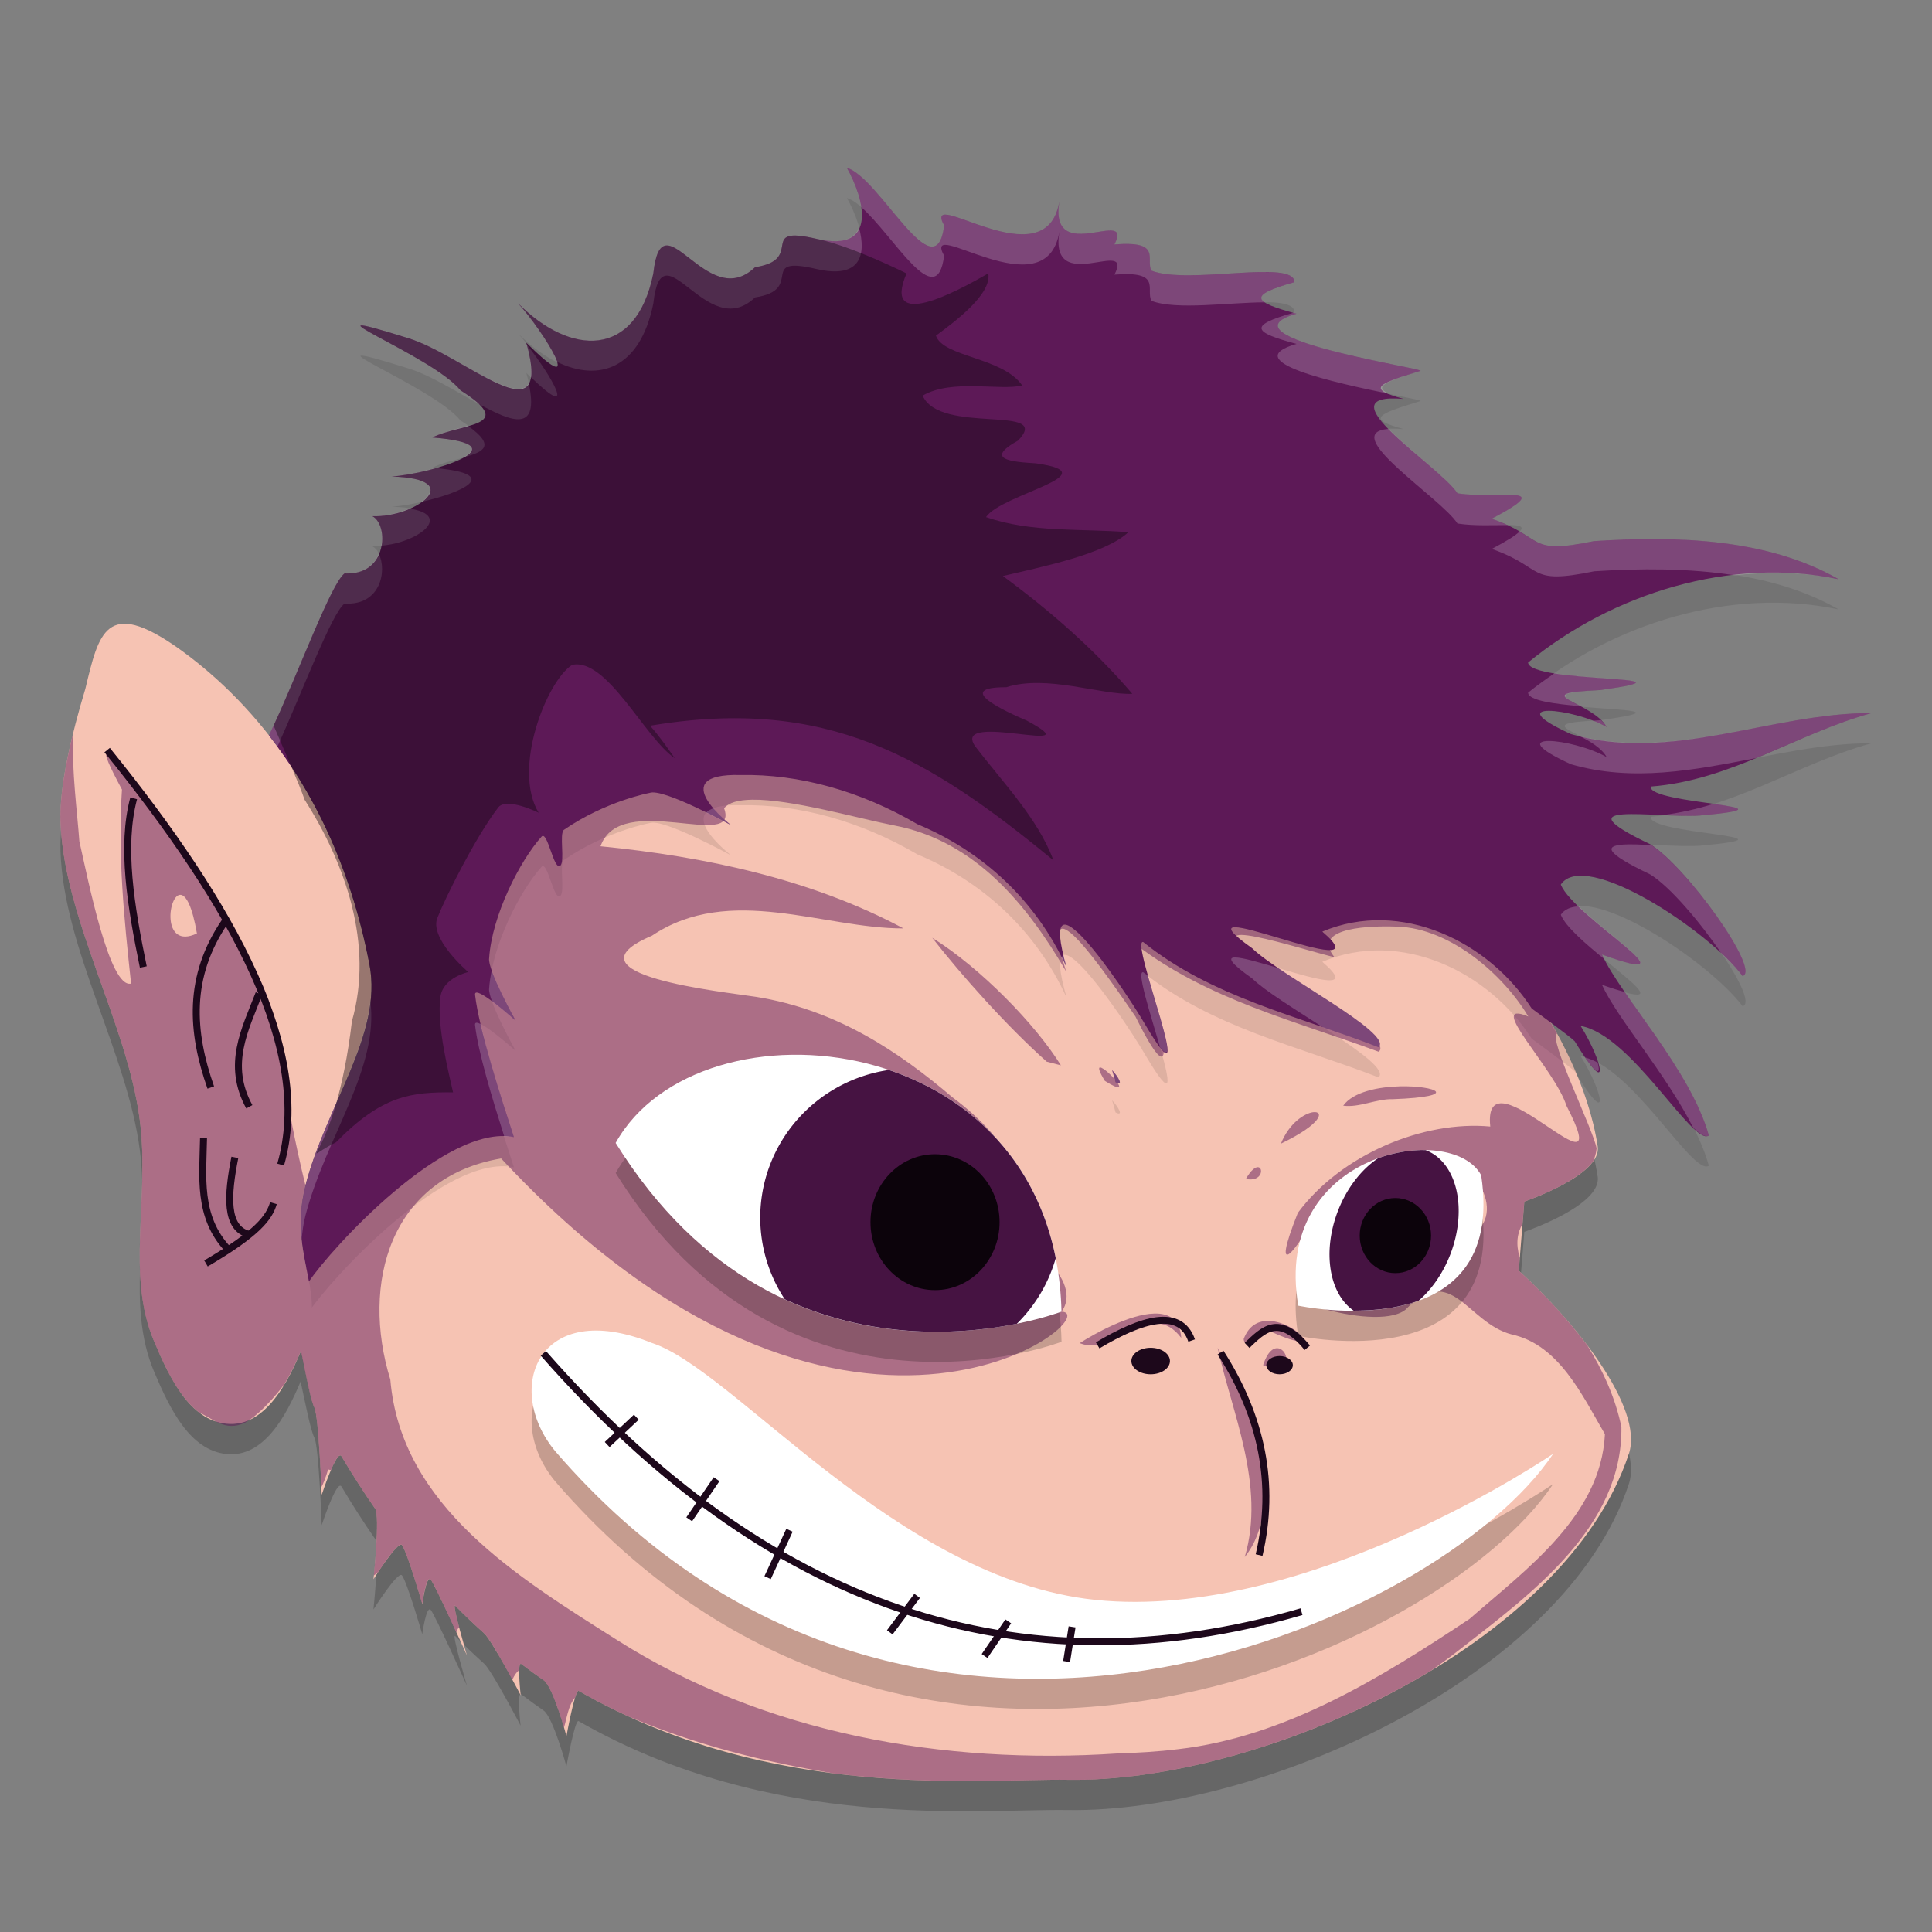 <svg xmlns="http://www.w3.org/2000/svg" width="64" height="64" version="1.1">
 <rect width="100%" height="100%" fill="#808080" stroke="none"/>
 <path style="opacity:0.2" d="m 3.992,21.674 c -0.692,0.099 -0.887,0.995 -1.164,2.148 -0.437,1.445 -0.864,3.19 -0.824,4.387 0.108,3.226 2.219,6.697 2.629,9.898 0.336,2.625 -0.471,5.107 0.473,7.336 0.531,1.254 1.187,2.593 2.387,2.723 1.232,0.133 1.978,-1.237 2.465,-2.402 0.16,0.736 0.33,1.62 0.457,1.863 0.146,0.279 0.242,2.895 0.242,2.895 0,0 0.502,-1.536 0.656,-1.277 0.364,0.612 0.734,1.188 1.113,1.734 0.166,0.239 -0.055,2.336 -0.055,2.336 0,0 0.816,-1.294 0.945,-1.129 0.17,0.217 0.672,1.949 0.672,1.949 0,0 0.134,-0.97 0.281,-0.805 0.134,0.151 1.199,2.512 1.199,2.512 0,0 -0.524,-1.784 -0.387,-1.645 0.316,0.32 0.636,0.626 0.957,0.914 0.255,0.229 1.207,2.051 1.207,2.051 0,0 -0.131,-1.152 0.023,-1.035 0.245,0.186 0.492,0.365 0.738,0.535 0.317,0.219 0.758,1.852 0.758,1.852 0,0 0.28,-1.57 0.402,-1.5 6.432,3.689 13.239,2.899 16.219,2.945 6.294,0.098 16.45,-4.368 18.574,-10.805 0.505,-1.53 -1.818,-4.407 -3.648,-6.059 l 0.184,-2.289 c 0,0 2.576,-0.875 2.43,-1.828 -0.612,-4.003 -4.188,-7.652 -4.188,-7.652 l -30.934,-8.309 -7.578,19.652 -0.074,0.344 c -0.156,-0.785 -0.319,-1.65 -0.035,-2.742 0.697,-2.686 2.566,-5.007 2.125,-7.312 C 11.127,27.126 8.037,23.992 5.898,22.471 5.004,21.842 4.407,21.614 3.992,21.674 Z"/>
 <path style="fill:#f6c3b3" d="m 17.804,22.014 30.936,8.309 c 0,0 3.574,3.651 4.186,7.653 0.146,0.953 -2.431,1.828 -2.431,1.828 l -0.184,2.289 c 1.83,1.652 4.154,4.53 3.649,6.06 -2.124,6.437 -12.279,10.903 -18.573,10.805 -2.98,-0.046 -9.785,0.743 -16.217,-2.945 -0.122,-0.07 -0.405,1.498 -0.405,1.498 0,0 -0.439,-1.634 -0.756,-1.852 -0.247,-0.17 -0.492,-0.348 -0.737,-0.534 -0.154,-0.117 -0.023,1.033 -0.023,1.033 0,0 -0.953,-1.822 -1.209,-2.05 -0.321,-0.288 -0.641,-0.591 -0.957,-0.912 -0.138,-0.139 0.386,1.644 0.386,1.644 0,0 -1.066,-2.364 -1.2,-2.514 -0.147,-0.166 -0.279,0.807 -0.279,0.807 0,0 -0.503,-1.732 -0.674,-1.95 -0.129,-0.165 -0.943,1.129 -0.943,1.129 0,0 0.221,-2.094 0.055,-2.333 -0.38,-0.546 -0.752,-1.125 -1.116,-1.737 -0.154,-0.259 -0.656,1.278 -0.656,1.278 0,0 -0.097,-2.613 -0.242,-2.892 -0.185,-0.355 -0.487,-2.354 -0.666,-2.729 L 10.226,41.67 Z"/>
 <path style="opacity:0.1" d="m 28.056,6.562 c 0.565,1.002 1.068,2.823 -1,2.352 -2.007,-0.47 -0.356,0.681 -2.044,0.938 -1.609,1.546 -3.085,-2.42 -3.369,0.2 -0.576,2.858 -2.759,2.73 -4.479,0.998 0.833,0.904 2.336,3.358 0.272,1.306 0.902,3.264 -2.041,0.416 -3.914,-0.154 -4.033,-1.255 0.819,0.58 1.733,1.728 1.937,1.229 0.001,1.083 -0.93,1.563 3.049,0.24 0.006,1.196 -1.349,1.293 2.527,0.067 0.793,1.366 -0.639,1.313 0.547,0.289 0.508,1.981 -0.923,1.896 -0.471,0.351 -1.587,3.474 -2.506,5.368 1.393,1.776 2.69,4.236 3.332,7.593 0.441,2.305 -1.425,4.63 -2.122,7.316 -0.337,1.3 -0.048,2.274 0.117,3.179 0.742,-1.101 4.518,-5.237 6.788,-4.784 -0.406,-1.247 -1.157,-3.569 -1.286,-4.712 -0.044,-0.391 1.344,0.855 1.344,0.855 0,0 -0.936,-1.685 -0.878,-2.067 0.095,-1.422 1.02,-3.231 1.737,-4.028 0.197,-0.218 0.405,1.142 0.62,0.963 0.162,-0.135 -0.043,-1.076 0.123,-1.19 1.386,-0.954 2.834,-1.221 2.834,-1.221 0.441,-0.175 2.71,1.073 2.71,1.073 0,0 -2.261,-1.729 0.302,-1.667 1.946,-0.036 3.979,0.529 5.861,1.63 2.182,0.908 3.936,2.541 4.942,4.742 -1.015,-3.547 1.808,0.527 2.627,1.933 1.87,3.152 -0.562,-2.894 -0.089,-2.771 2.274,1.829 5.137,2.447 7.796,3.482 0.508,-0.457 -3.282,-2.393 -4.185,-3.276 -2.953,-2.094 4.589,1.389 2.322,-0.552 2.609,-1.098 5.522,0.337 6.936,2.546 0,0 1.271,0.924 1.426,1.086 1.205,1.988 0.944,0.689 0.196,-0.508 1.705,0.303 3.706,3.989 4.248,3.632 -0.607,-2.178 -2.913,-4.616 -3.542,-5.997 3.342,1.207 -0.919,-1.224 -1.364,-2.317 0.796,-1.185 4.874,1.508 6.024,3.029 0.615,-0.174 -1.861,-3.629 -3.061,-4.365 -3.068,-1.463 0.141,-0.861 1.638,-0.951 3.647,-0.327 -1.721,-0.365 -1.622,-0.961 2.642,-0.195 4.848,-1.759 7.318,-2.434 -3.315,-0.01 -6.648,1.661 -9.962,0.696 -2.417,-1.108 0.081,-0.868 1.186,-0.234 -0.486,-0.86 -2.752,-1.104 -0.207,-1.225 3.641,-0.516 -2.338,-0.204 -2.398,-0.91 2.79,-2.294 6.726,-3.515 10.289,-2.76 -2.391,-1.366 -5.39,-1.435 -8.096,-1.264 -2.263,0.466 -1.603,-0.11 -3.395,-0.74 2.23,-1.181 0.174,-0.634 -1.136,-0.842 -0.605,-0.933 -4.562,-3.361 -1.783,-3.127 -1.239,-0.339 -0.888,-0.487 0.544,-0.926 0.421,-0.044 -6.835,-1.106 -4.093,-1.897 -1.431,-0.384 -1.648,-0.605 -0.07,-1.043 0.009,-0.779 -3.51,0.099 -4.737,-0.384 -0.2,-0.383 0.368,-0.997 -1.225,-0.867 0.658,-1.28 -2.169,0.747 -1.826,-1.42 -0.44,2.66 -4.579,-0.593 -3.816,0.792 -0.282,2.247 -2.149,-1.607 -3.219,-1.908 z m 8.784,29.886 c 0.04,0.134 0.079,0.268 0.114,0.402 0.283,0.145 0.094,-0.174 -0.114,-0.402 z"/>
 <path style="fill:#f6c3b3" d="m 5.897,21.467 c 2.138,1.522 5.229,4.656 6.344,10.488 0.441,2.305 -1.425,4.63 -2.122,7.316 -0.567,2.184 0.643,3.451 0.041,5.009 C 9.687,45.501 8.896,47.315 7.492,47.163 6.293,47.033 5.637,45.696 5.107,44.442 4.163,42.213 4.967,39.731 4.631,37.106 4.221,33.904 2.111,30.433 2.003,27.207 1.963,26.01 2.39,24.265 2.827,22.819 3.27,20.973 3.511,19.791 5.897,21.467 Z"/>
 <path style="opacity:0.5;fill:#621b5b" d="M 6.424,28.74 C 5.698,27.703 2.216,22.764 4.04,26.155 c -0.145,2.154 0.072,4.292 0.302,6.427 -0.713,0.177 -1.416,-3.401 -1.713,-4.712 -0.068,-0.944 -0.253,-2.301 -0.21,-3.567 -0.257,1.044 -0.444,2.098 -0.417,2.904 0.108,3.226 2.219,6.697 2.628,9.899 0.336,2.625 -0.469,5.107 0.475,7.336 0.382,0.903 0.83,1.846 1.498,2.354 0.516,0.236 0.859,0.623 1.499,0.342 0.637,-0.352 1.315,-1.279 1.315,-1.279 0.213,-0.355 0.397,-0.738 0.55,-1.104 0.154,0.724 0.323,1.639 0.444,1.871 0.124,0.237 0.208,2.069 0.232,2.643 0.065,-0.115 0.139,-0.304 0.228,-0.592 0.032,0.006 0.059,0.016 0.089,0.024 0.135,-0.316 0.279,-0.58 0.35,-0.461 0.364,0.612 0.736,1.191 1.116,1.737 0.151,0.218 -0.011,1.898 -0.043,2.213 0.041,-0.028 0.087,-0.064 0.137,-0.107 0.24,-0.362 0.7,-1.023 0.795,-0.902 0.167,0.213 0.644,1.85 0.662,1.915 0.005,0.003 0.01,0.007 0.014,0.01 0.01,-0.073 0.135,-0.941 0.276,-0.782 0.091,0.103 0.525,1.041 0.85,1.75 0.025,-0.074 0.054,-0.135 0.091,-0.172 -0.105,-0.402 -0.192,-0.774 -0.127,-0.708 0.316,0.32 0.635,0.624 0.957,0.912 0.186,0.166 0.644,1.002 0.933,1.54 0.069,-0.153 0.144,-0.263 0.227,-0.315 0.004,-0.145 0.022,-0.245 0.072,-0.207 0.245,0.186 0.491,0.364 0.737,0.534 0.235,0.162 0.534,1.093 0.675,1.57 0.085,-0.27 0.153,-0.772 0.362,-0.978 0.047,-0.154 0.091,-0.256 0.124,-0.237 0.545,0.312 1.093,0.59 1.64,0.842 0.002,6.92e-4 0.003,0.002 0.005,0.002 2.179,0.927 4.475,1.507 6.81,1.888 3.285,0.416 6.112,0.188 7.762,0.214 3.491,0.054 8.167,-1.297 12.005,-3.608 0.331,-0.227 0.656,-0.465 0.974,-0.716 2.358,-1.839 5.39,-4.052 5.347,-7.364 -0.2,-0.963 -0.608,-1.861 -1.123,-2.693 -0.689,-0.917 -1.524,-1.805 -2.278,-2.485 l 0.034,-0.424 c -0.139,-0.469 -0.083,-0.827 0.09,-1.121 l 0.06,-0.744 c 0,0 1.749,-0.595 2.282,-1.339 0.059,-0.129 0.099,-0.27 0.114,-0.425 -0.123,-0.648 -1.626,-3.682 -1.31,-3.798 -1.242,-2.281 -2.84,-3.919 -2.84,-3.919 l -30.936,-8.309 -7.579,19.655 -0.073,0.342 C 9.996,41.227 9.834,40.364 10.118,39.271 8.579,32.911 10.166,34.542 6.424,28.74 Z M 24.907,26.491 c 1.3,-0.022 3.53,0.624 4.714,0.853 2.681,0.508 4.408,2.631 5.69,4.828 -1.048,-3.458 1.543,0.409 2.303,1.502 1.771,3.579 0.609,-1.076 0.009,-2.388 2.373,1.823 5.293,2.534 8.049,3.554 0.535,-0.452 -2.961,-2.245 -3.829,-3.067 -2.668,-1.626 1.272,-0.319 2.364,-0.064 -0.717,-0.882 0.773,-1.061 2.091,-1.013 1.735,0.058 3.491,1.57 4.329,2.976 -1.475,-0.602 0.879,1.737 1.263,2.955 1.801,3.484 -2.807,-1.993 -2.523,0.691 -2.205,-0.208 -4.937,0.92 -6.375,2.861 -0.944,2.368 -0.015,1.273 0.684,-0.147 2.697,-2.83 -0.846,1.259 0.287,2.842 -2.837,-0.262 1.557,1.339 2.596,0.511 1.54,-1.595 2.034,0.441 3.526,0.823 1.562,0.339 2.341,2.036 3.08,3.301 -0.135,2.709 -2.607,4.474 -4.483,6.118 -2.922,1.942 -6.093,3.907 -9.648,4.316 -0.673,0.083 -1.349,0.122 -2.026,0.143 -5.742,0.379 -11.695,-0.65 -16.605,-3.782 -3.213,-2.037 -7.121,-4.399 -7.473,-8.605 -0.985,-3.188 -0.003,-6.698 3.67,-7.324 11.413,12.259 20.193,5.127 18.561,5.075 0.791,-1.008 -1.455,-2.837 -0.998,-1.004 0.451,-2.651 -0.607,-4.61 -2.608,-6.093 -1.777,-1.512 -3.83,-2.9 -6.502,-3.33 -1.076,-0.17 -6.521,-0.727 -3.456,-2.027 2.583,-1.732 5.69,-0.231 8.33,-0.241 -3.052,-1.634 -6.586,-2.381 -10.034,-2.721 0.648,-1.863 4.617,0.182 4.094,-1.258 0.154,-0.195 0.484,-0.277 0.917,-0.284 z M 5.998,29.644 c 0.169,0.031 0.369,0.367 0.525,1.278 -1.192,0.563 -0.958,-1.357 -0.525,-1.278 z M 30.881,31.065 c 0.965,1.239 2.476,2.931 3.793,4.104 l 0.47,0.121 c -0.837,-1.348 -2.644,-3.215 -4.264,-4.225 z m 5.567,4.296 c -0.07,-0.006 -0.055,0.107 0.151,0.444 1.048,0.659 0.06,-0.427 -0.151,-0.444 z m 9.919,0.625 c -0.714,0.018 -1.542,0.182 -1.871,0.641 0.531,0.073 1.101,-0.233 1.653,-0.216 2.282,-0.083 1.408,-0.456 0.218,-0.425 z m -2.87,0.857 c -0.279,0.037 -0.789,0.353 -1.065,1.042 1.399,-0.675 1.424,-1.09 1.065,-1.042 z m 4.374,1.423 c 0.465,-0.069 2.209,1.668 0.915,2.656 -0.829,1.399 -0.198,-1.716 -0.794,-1.891 -0.289,-0.519 -0.275,-0.742 -0.12,-0.765 z m -6.199,0.398 c -0.088,-0.005 -0.229,0.091 -0.4,0.388 0.537,0.116 0.594,-0.378 0.4,-0.388 z m 5.08,0.288 c 0.054,0.009 0.122,0.053 0.205,0.15 -0.393,0.404 -0.438,-0.192 -0.205,-0.15 z m 0.508,0.366 c 0.12,-0.039 0.282,0.677 0.582,1.241 0.086,0.51 -0.807,0.172 -0.776,-0.161 0.064,-0.762 0.122,-1.057 0.194,-1.08 z m -1.517,0.089 c 0.024,-0.008 0.059,0.008 0.106,0.074 -0.141,0.199 -0.177,-0.05 -0.106,-0.074 z m 0.051,0.293 c 0.033,0.006 0.076,0.039 0.129,0.114 -0.23,0.323 -0.273,-0.141 -0.129,-0.114 z m -0.489,0.31 c 0.11,0.011 0.175,0.131 0.059,0.461 -0.764,0.023 -0.301,-0.484 -0.059,-0.461 z m 1.981,1.113 c 0.035,0.008 0.084,0.054 0.15,0.162 -0.182,0.483 -0.302,-0.197 -0.15,-0.162 z m -0.192,0.72 c 0.021,0.006 0.049,0.038 0.084,0.111 -0.149,0.316 -0.177,-0.138 -0.084,-0.111 z m -8.857,1.67 c -0.809,0.021 -1.95,0.646 -2.471,0.981 1.219,0.481 2.336,-1.525 3.364,-0.175 -0.041,-0.614 -0.408,-0.819 -0.893,-0.806 z m 3.725,0.245 c -0.313,0.013 -0.606,0.172 -0.764,0.603 0.054,0.457 0.684,-0.441 0.951,-0.228 1.863,0.852 0.751,-0.415 -0.187,-0.375 z m -1.624,0.892 c 0.462,2.136 1.593,4.551 0.897,6.927 1.427,-1.795 0.177,-4.965 -0.897,-6.927 z m 2.005,0.014 c -0.158,-0.025 -0.355,0.104 -0.501,0.559 1.005,0.295 0.848,-0.504 0.501,-0.559 z m -4.326,0.272 c -0.385,0.016 -0.711,0.17 -0.096,0.512 1.184,-0.326 0.591,-0.533 0.096,-0.512 z"/>
 <path style="opacity:0.2" d="m 21.591,45.487 c 2.72,0.872 8.115,7.827 14.693,8.511 7.025,0.73 15.165,-4.838 15.165,-4.838 -3.716,5.581 -21.269,13.565 -33.051,-0.08 -1.741,-2.089 -0.563,-5.11 3.193,-3.593 z"/>
 <path style="opacity:0.2" d="m 26.227,35.94 c -2.487,0.038 -4.791,1.049 -5.832,2.918 5.668,9.106 14.77,5.59 14.77,5.59 -0.143,-5.922 -4.793,-8.571 -8.938,-8.508 z m 21.355,3.18 c -2.047,-0.239 -5.233,1.301 -4.574,5.133 0,0 6.933,1.485 6.059,-4.32 -0.245,-0.456 -0.802,-0.733 -1.484,-0.812 z"/>
 <path style="fill:#5d1957" d="m 28.056,5.562 c 0.565,1.002 1.068,2.823 -1,2.352 -2.007,-0.47 -0.356,0.681 -2.044,0.938 -1.609,1.546 -3.085,-2.42 -3.369,0.2 -0.576,2.858 -2.759,2.73 -4.479,0.998 0.833,0.904 2.336,3.358 0.272,1.306 0.902,3.264 -2.041,0.416 -3.914,-0.154 -4.033,-1.255 0.819,0.58 1.733,1.728 1.937,1.229 0.001,1.083 -0.93,1.563 3.049,0.24 0.006,1.196 -1.349,1.293 2.527,0.067 0.793,1.366 -0.639,1.313 0.547,0.289 0.508,1.981 -0.923,1.896 -0.471,0.351 -1.587,3.474 -2.506,5.368 1.393,1.776 2.69,4.236 3.332,7.593 0.441,2.305 -1.425,4.63 -2.122,7.316 -0.337,1.3 -0.048,2.274 0.117,3.179 0.742,-1.101 4.518,-5.237 6.788,-4.784 -0.406,-1.247 -1.157,-3.569 -1.286,-4.712 -0.044,-0.391 1.344,0.855 1.344,0.855 0,0 -0.936,-1.685 -0.878,-2.067 0.095,-1.422 1.02,-3.231 1.737,-4.028 0.197,-0.218 0.405,1.142 0.62,0.963 0.162,-0.135 -0.043,-1.076 0.123,-1.19 1.386,-0.954 2.834,-1.221 2.834,-1.221 0.441,-0.175 2.71,1.073 2.71,1.073 0,0 -2.261,-1.729 0.302,-1.667 1.946,-0.036 3.979,0.529 5.861,1.63 2.182,0.908 3.936,2.541 4.942,4.742 -1.015,-3.547 1.808,0.527 2.627,1.933 1.87,3.152 -0.562,-2.894 -0.089,-2.771 2.274,1.829 5.137,2.447 7.796,3.482 0.508,-0.457 -3.282,-2.393 -4.185,-3.276 -2.953,-2.094 4.589,1.389 2.322,-0.552 2.609,-1.098 5.522,0.337 6.936,2.546 0,0 1.271,0.924 1.426,1.086 1.205,1.988 0.944,0.689 0.196,-0.508 1.705,0.303 3.706,3.989 4.248,3.632 -0.607,-2.178 -2.913,-4.616 -3.542,-5.997 3.342,1.207 -0.919,-1.224 -1.364,-2.317 0.796,-1.185 4.874,1.508 6.024,3.029 0.615,-0.174 -1.861,-3.629 -3.061,-4.365 -3.068,-1.463 0.141,-0.861 1.638,-0.951 3.647,-0.327 -1.721,-0.365 -1.622,-0.961 2.642,-0.195 4.848,-1.759 7.318,-2.434 -3.315,-0.01 -6.648,1.661 -9.962,0.696 -2.417,-1.108 0.081,-0.868 1.186,-0.234 -0.486,-0.86 -2.752,-1.104 -0.207,-1.225 3.641,-0.516 -2.338,-0.204 -2.398,-0.91 2.79,-2.294 6.726,-3.515 10.289,-2.76 -2.391,-1.366 -5.39,-1.435 -8.096,-1.264 -2.263,0.466 -1.603,-0.11 -3.395,-0.74 2.23,-1.181 0.174,-0.634 -1.136,-0.842 -0.605,-0.933 -4.562,-3.361 -1.783,-3.127 -1.239,-0.339 -0.888,-0.487 0.544,-0.926 0.421,-0.044 -6.835,-1.106 -4.093,-1.897 -1.431,-0.384 -1.648,-0.605 -0.07,-1.043 0.009,-0.779 -3.51,0.099 -4.737,-0.384 C 37.942,8.582 38.51,7.968 36.917,8.098 37.576,6.818 34.749,8.845 35.091,6.678 34.652,9.338 30.513,6.085 31.276,7.47 30.993,9.716 29.127,5.863 28.056,5.562 Z m 8.784,29.886 c 0.04,0.134 0.079,0.268 0.114,0.402 0.283,0.145 0.094,-0.174 -0.114,-0.402 z"/>
 <path style="fill:#ffffff" d="m 21.591,44.487 c 2.72,0.872 8.115,7.827 14.693,8.511 7.025,0.73 15.165,-4.838 15.165,-4.838 -3.716,5.581 -21.269,13.565 -33.051,-0.08 -1.741,-2.089 -0.563,-5.11 3.193,-3.593 z"/>
 <path style="fill:#ffffff" d="m 20.394,37.861 c 2.777,-4.984 14.541,-3.888 14.769,5.588 0,0 -9.101,3.518 -14.769,-5.588 z"/>
 <path style="opacity:0.2;fill:#ffffff" d="M 28.057 5.562 C 28.267 5.936 28.468 6.423 28.531 6.863 C 29.605 7.803 31.031 10.412 31.275 8.471 C 30.512 7.086 34.652 10.338 35.092 7.678 C 34.749 9.845 37.576 7.817 36.918 9.098 C 38.511 8.968 37.942 9.582 38.143 9.965 C 38.957 10.285 40.762 10.012 41.895 10.016 C 41.604 9.816 41.881 9.627 42.879 9.35 C 42.887 8.571 39.369 9.448 38.143 8.965 C 37.942 8.582 38.511 7.968 36.918 8.098 C 37.576 6.817 34.749 8.845 35.092 6.678 C 34.652 9.338 30.512 6.086 31.275 7.471 C 30.993 9.717 29.127 5.863 28.057 5.562 z M 28.459 7.549 C 28.301 7.908 27.9 8.106 27.057 7.914 C 25.049 7.444 26.7 8.595 25.012 8.852 C 23.403 10.397 21.926 6.431 21.643 9.051 C 21.066 11.909 18.884 11.781 17.164 10.049 C 17.648 10.574 18.34 11.602 18.445 11.986 C 19.834 12.664 21.203 12.228 21.643 10.051 C 21.926 7.431 23.403 11.397 25.012 9.852 C 26.7 9.595 25.049 8.444 27.057 8.914 C 28.533 9.25 28.69 8.417 28.459 7.549 z M 42.848 10.361 C 41.316 10.792 41.531 11.012 42.949 11.393 C 40.948 11.97 44.251 12.684 46.029 13.049 C 45.48 12.816 45.873 12.647 47.043 12.289 C 47.464 12.245 40.208 11.183 42.949 10.393 C 42.906 10.381 42.889 10.373 42.848 10.361 z M 11.963 10.781 C 11.669 10.822 14.57 12.069 15.256 12.93 C 15.535 13.106 15.715 13.249 15.848 13.375 C 16.996 14.008 17.866 14.322 17.516 12.701 C 17.082 13.46 14.982 11.646 13.523 11.201 C 12.515 10.888 12.061 10.768 11.963 10.781 z M 17.449 11.412 C 17.584 11.914 17.618 12.258 17.582 12.492 C 19.189 14.041 18.252 12.418 17.449 11.412 z M 15.5 14.105 C 15.126 14.215 14.675 14.312 14.326 14.492 C 15.774 14.606 15.828 14.88 15.361 15.148 C 16.02 14.973 16.443 14.775 15.5 14.105 z M 46 14.209 C 44.292 14.334 47.721 16.477 48.281 17.342 C 48.845 17.431 49.5 17.389 49.939 17.396 C 49.79 17.327 49.624 17.256 49.418 17.184 C 51.648 16.003 49.591 16.549 48.281 16.342 C 47.958 15.843 46.698 14.927 46 14.209 z M 14.428 15.506 C 13.929 15.646 13.382 15.756 12.977 15.785 C 14.423 15.824 14.455 16.262 13.965 16.623 C 15.305 16.323 16.667 15.709 14.428 15.506 z M 13.566 16.846 C 13.207 17.002 12.765 17.113 12.338 17.098 C 12.589 17.23 12.707 17.659 12.633 18.076 C 13.844 17.977 15.018 17.082 13.566 16.846 z M 50.338 17.605 C 50.225 17.724 49.95 17.902 49.418 18.184 C 51.21 18.813 50.549 19.39 52.812 18.924 C 54.324 18.828 55.925 18.818 57.463 19.057 C 58.617 18.928 59.781 18.949 60.908 19.188 C 58.517 17.822 55.518 17.752 52.812 17.924 C 51.082 18.28 51.053 18.026 50.338 17.605 z M 12.549 18.348 C 12.388 18.724 12.04 19.032 11.414 18.994 C 10.943 19.346 9.827 22.467 8.908 24.361 C 9.002 24.481 9.095 24.612 9.188 24.738 C 10.044 22.847 10.99 20.311 11.414 19.994 C 12.61 20.066 12.827 18.903 12.549 18.348 z M 51.492 22.305 C 51.193 22.511 50.897 22.719 50.619 22.947 C 50.641 23.21 51.488 23.317 52.35 23.393 C 51.762 23.083 51.384 22.935 53.018 22.857 C 55.776 22.467 53.02 22.548 51.492 22.305 z M 62 23.621 C 58.789 23.612 55.561 25.172 52.35 24.393 C 52.678 24.565 53.05 24.774 53.225 25.082 C 52.12 24.448 49.62 24.208 52.037 25.316 C 54.076 25.911 56.123 25.51 58.168 25.113 C 59.441 24.59 60.683 23.981 62 23.621 z M 53.029 23.855 C 53.024 23.856 53.023 23.857 53.018 23.857 C 52.914 23.862 52.864 23.87 52.775 23.875 C 52.937 23.938 53.092 24.006 53.225 24.082 C 53.178 23.999 53.103 23.927 53.029 23.855 z M 56.77 26.627 C 56.228 26.798 55.671 26.924 55.098 26.998 C 55.524 27.017 55.962 27.036 56.305 27.016 C 58.163 26.849 57.677 26.756 56.77 26.627 z M 23.633 26.775 C 23.527 26.815 23.443 26.861 23.393 26.918 C 23.774 27.11 24.227 27.34 24.227 27.34 C 24.227 27.34 23.898 27.085 23.633 26.775 z M 53.773 27.977 C 53.168 28.02 53.132 28.235 54.666 28.967 C 55.315 29.365 56.325 30.552 57.029 31.592 C 57.309 31.853 57.558 32.106 57.729 32.332 C 58.339 32.159 55.907 28.765 54.697 27.992 C 54.356 27.978 54.004 27.96 53.773 27.977 z M 52.293 30.023 C 52.036 30.04 51.826 30.119 51.703 30.303 C 51.867 30.705 52.526 31.265 53.154 31.781 C 53.128 31.73 53.089 31.67 53.066 31.621 C 55.788 32.604 53.489 31.178 52.293 30.023 z M 35.248 31.646 C 35.212 31.655 35.185 31.68 35.164 31.719 C 35.219 31.828 35.281 31.933 35.332 32.045 C 35.281 31.867 35.28 31.787 35.248 31.646 z M 40.918 31.717 C 40.662 31.715 40.744 31.891 41.482 32.414 C 41.891 32.814 42.891 33.429 43.816 34.025 C 44.437 34.238 45.057 34.452 45.666 34.689 C 46.071 34.326 43.77 33.031 42.352 32.07 C 41.748 31.891 41.169 31.719 40.918 31.717 z M 16.289 32.141 C 16.248 32.346 16.216 32.548 16.203 32.742 C 16.19 32.828 16.233 32.987 16.299 33.172 C 16.67 33.446 17.08 33.809 17.08 33.809 C 17.08 33.809 16.508 32.771 16.289 32.141 z M 37.871 32.207 C 37.637 32.147 38.112 33.593 38.428 34.691 C 39.009 35.433 38.393 33.61 38.031 32.322 C 37.979 32.282 37.923 32.249 37.871 32.207 z M 53.066 32.621 C 53.576 33.74 55.176 35.553 56.092 37.359 C 56.312 37.564 56.498 37.691 56.609 37.617 C 56.157 35.993 54.761 34.227 53.818 32.859 C 53.623 32.807 53.408 32.744 53.066 32.621 z M 12.264 33.139 C 12.06 35.065 10.696 37.044 10.117 39.271 C 9.944 39.938 9.939 40.515 9.994 41.045 C 10.017 40.798 10.046 40.545 10.117 40.271 C 10.796 37.657 12.576 35.384 12.264 33.139 z M 15.783 33.879 C 15.749 33.882 15.731 33.904 15.736 33.953 C 15.838 34.852 16.303 36.382 16.703 37.643 C 16.811 37.645 16.921 37.646 17.023 37.666 C 16.711 36.708 16.202 35.127 15.922 33.922 C 15.863 33.893 15.816 33.876 15.783 33.879 z M 52.51 35.029 C 52.944 35.661 53.022 35.559 52.924 35.199 C 52.784 35.124 52.647 35.068 52.51 35.029 z M 36.84 35.447 C 36.88 35.581 36.919 35.715 36.955 35.85 C 37.238 35.994 37.048 35.676 36.84 35.447 z"/>
 <path style="opacity:0.4;fill:#0c030b" d="m 27.056,7.914 c -2.007,-0.47 -0.356,0.681 -2.044,0.938 -1.609,1.546 -3.085,-2.42 -3.369,0.2 -0.576,2.858 -2.759,2.73 -4.479,0.998 0.833,0.904 2.336,3.358 0.272,1.306 0.902,3.264 -2.041,0.416 -3.914,-0.154 -4.033,-1.255 0.819,0.58 1.733,1.728 1.937,1.229 0.001,1.083 -0.93,1.563 3.049,0.24 0.006,1.196 -1.349,1.293 2.527,0.067 0.793,1.366 -0.639,1.313 0.547,0.289 0.508,1.981 -0.923,1.896 -0.444,0.332 -1.465,3.133 -2.35,5.04 0.41,0.96 0.829,1.889 1.027,2.458 1.364,2.139 2.29,4.805 1.568,7.331 -0.572,4.806 -2,4.753 -0.528,4.015 1.534,-1.566 2.501,-1.665 3.877,-1.653 -0.109,-0.518 -0.559,-2.21 -0.417,-3.175 0.093,-0.631 0.92,-0.811 0.92,-0.811 0,0 -1.337,-1.138 -1.009,-1.825 0.246,-0.627 1.245,-2.64 2.001,-3.625 0.274,-0.357 1.341,0.173 1.341,0.173 -0.886,-1.455 0.268,-4.369 1.11,-4.899 1.156,-0.241 2.404,2.419 3.397,3.092 0,0 -0.506,-0.741 -0.818,-1.075 5.858,-0.987 9.226,1.054 13.364,4.46 -0.523,-1.405 -1.687,-2.586 -2.602,-3.792 -0.787,-1.181 4.017,0.395 1.717,-0.839 -0.705,-0.301 -2.465,-1.108 -0.675,-1.105 1.336,-0.43 3.162,0.268 4.172,0.218 -1.26,-1.475 -2.73,-2.755 -4.287,-3.902 1.33,-0.312 3.369,-0.723 4.157,-1.451 -1.571,-0.128 -3.207,0.023 -4.716,-0.5 0.504,-0.766 4.151,-1.433 1.645,-1.782 -0.793,-0.05 -1.723,-0.121 -0.581,-0.755 1.168,-1.22 -2.595,-0.176 -3.163,-1.488 0.979,-0.567 2.577,-0.15 3.297,-0.337 -0.645,-0.937 -2.617,-0.935 -2.857,-1.649 0.653,-0.481 1.856,-1.381 1.734,-2.064 -1.038,0.605 -3.532,1.942 -2.708,0.003 0,0 -1.828,-0.917 -2.974,-1.143 z"/>
 <path style="fill:#ffffff" d="m 49.066,38.932 c -0.979,-1.822 -6.936,-0.789 -6.058,4.32 0,0 6.932,1.485 6.058,-4.32 z"/>
 <path style="fill:none;stroke:#1d081b;stroke-width:0.231px" d="m 36.361,44.567 c 1.458,-0.869 2.734,-1.258 3.114,-0.16 v 0"/>
 <path style="fill:none;stroke:#1d081b;stroke-width:0.231px" d="m 41.31,44.567 c 0.532,-0.505 1.049,-1.072 1.996,0.08"/>
 <ellipse style="fill:#1d081b" cx="38.117" cy="45.086" rx=".639" ry=".439"/>
 <ellipse style="fill:#1d081b" cx="42.388" cy="45.223" rx=".439" ry=".302"/>
 <path style="fill:none;stroke:#1d081b;stroke-width:0.231px" d="m 40.432,44.807 c 1.369,2.131 1.824,4.363 1.277,6.706"/>
 <path style="fill:#461342" d="m 29.443,35.444 a 4.99,4.95 0 0 0 -4.259,4.892 4.99,4.95 0 0 0 0.811,2.702 c 3.022,1.398 5.983,1.157 7.69,0.812 a 4.99,4.95 0 0 0 1.287,-2.17 c -0.662,-3.334 -2.936,-5.363 -5.528,-6.236 z"/>
 <path style="fill:#461342" d="m 47.05,38.098 c -0.45,0.013 -0.93,0.102 -1.397,0.27 a 1.996,2.93 21.077 0 0 -1.335,1.752 1.996,2.93 21.077 0 0 0.523,3.297 c 0.678,-0.001 1.447,-0.075 2.152,-0.329 a 1.996,2.93 21.077 0 0 1.05,-1.533 1.996,2.93 21.077 0 0 -0.808,-3.452 1.996,2.93 21.077 0 0 -0.016,-0.005 c -0.056,-8.32e-4 -0.111,-0.002 -0.168,-9e-4 z"/>
 <path style="fill:none;stroke:#1d081b;stroke-width:0.231px" d="m 17.999,44.832 c 7.404,8.439 15.755,11.277 25.115,8.557"/>
 <path style="fill:none;stroke:#1d081b;stroke-width:0.231px" d="m 20.113,47.852 0.966,-0.906"/>
 <path style="fill:none;stroke:#1d081b;stroke-width:0.231px" d="M 22.831,50.329 23.737,49"/>
 <path style="fill:none;stroke:#1d081b;stroke-width:0.231px" d="M 25.428,52.261 26.153,50.691"/>
 <path style="fill:none;stroke:#1d081b;stroke-width:0.231px" d="M 29.475,54.073 30.381,52.865"/>
 <path style="fill:none;stroke:#1d081b;stroke-width:0.231px" d="m 32.615,54.858 0.785,-1.148"/>
 <path style="fill:none;stroke:#1d081b;stroke-width:0.231px" d="m 35.333,55.04 0.181,-1.148"/>
 <path style="fill:none;stroke:#1d081b;stroke-width:0.231px" d="m 3.549,24.848 c 4.226,5.224 6.826,9.993 5.748,13.731"/>
 <path style="fill:none;stroke:#1d081b;stroke-width:0.231px" d="m 4.747,32.033 c -0.415,-2.017 -0.743,-3.991 -0.319,-5.588 v 0 0"/>
 <path style="fill:none;stroke:#1d081b;stroke-width:0.231px" d="M 6.982,36.025 C 6.336,34.189 6.201,32.352 7.461,30.516"/>
 <path style="fill:none;stroke:#1d081b;stroke-width:0.231px" d="M 8.259,36.663 C 7.492,35.267 8.117,34.103 8.579,32.911"/>
 <path style="fill:none;stroke:#1d081b;stroke-width:0.231px" d="m 6.742,37.701 c -0.023,1.282 -0.2,2.595 0.798,3.672"/>
 <path style="fill:none;stroke:#1d081b;stroke-width:0.231px" d="M 7.78,38.34 C 7.53,39.601 7.456,40.687 8.259,40.895"/>
 <path style="fill:none;stroke:#1d081b;stroke-width:0.231px" d="m 9.058,39.857 c -0.14,0.471 -0.51,0.986 -2.235,1.996"/>
 <ellipse style="fill:#0c030b" cx="30.974" cy="40.486" rx="2.138" ry="2.251"/>
 <ellipse style="fill:#0c030b" cx="46.224" cy="40.93" rx="1.182" ry="1.244"/>
</svg>
